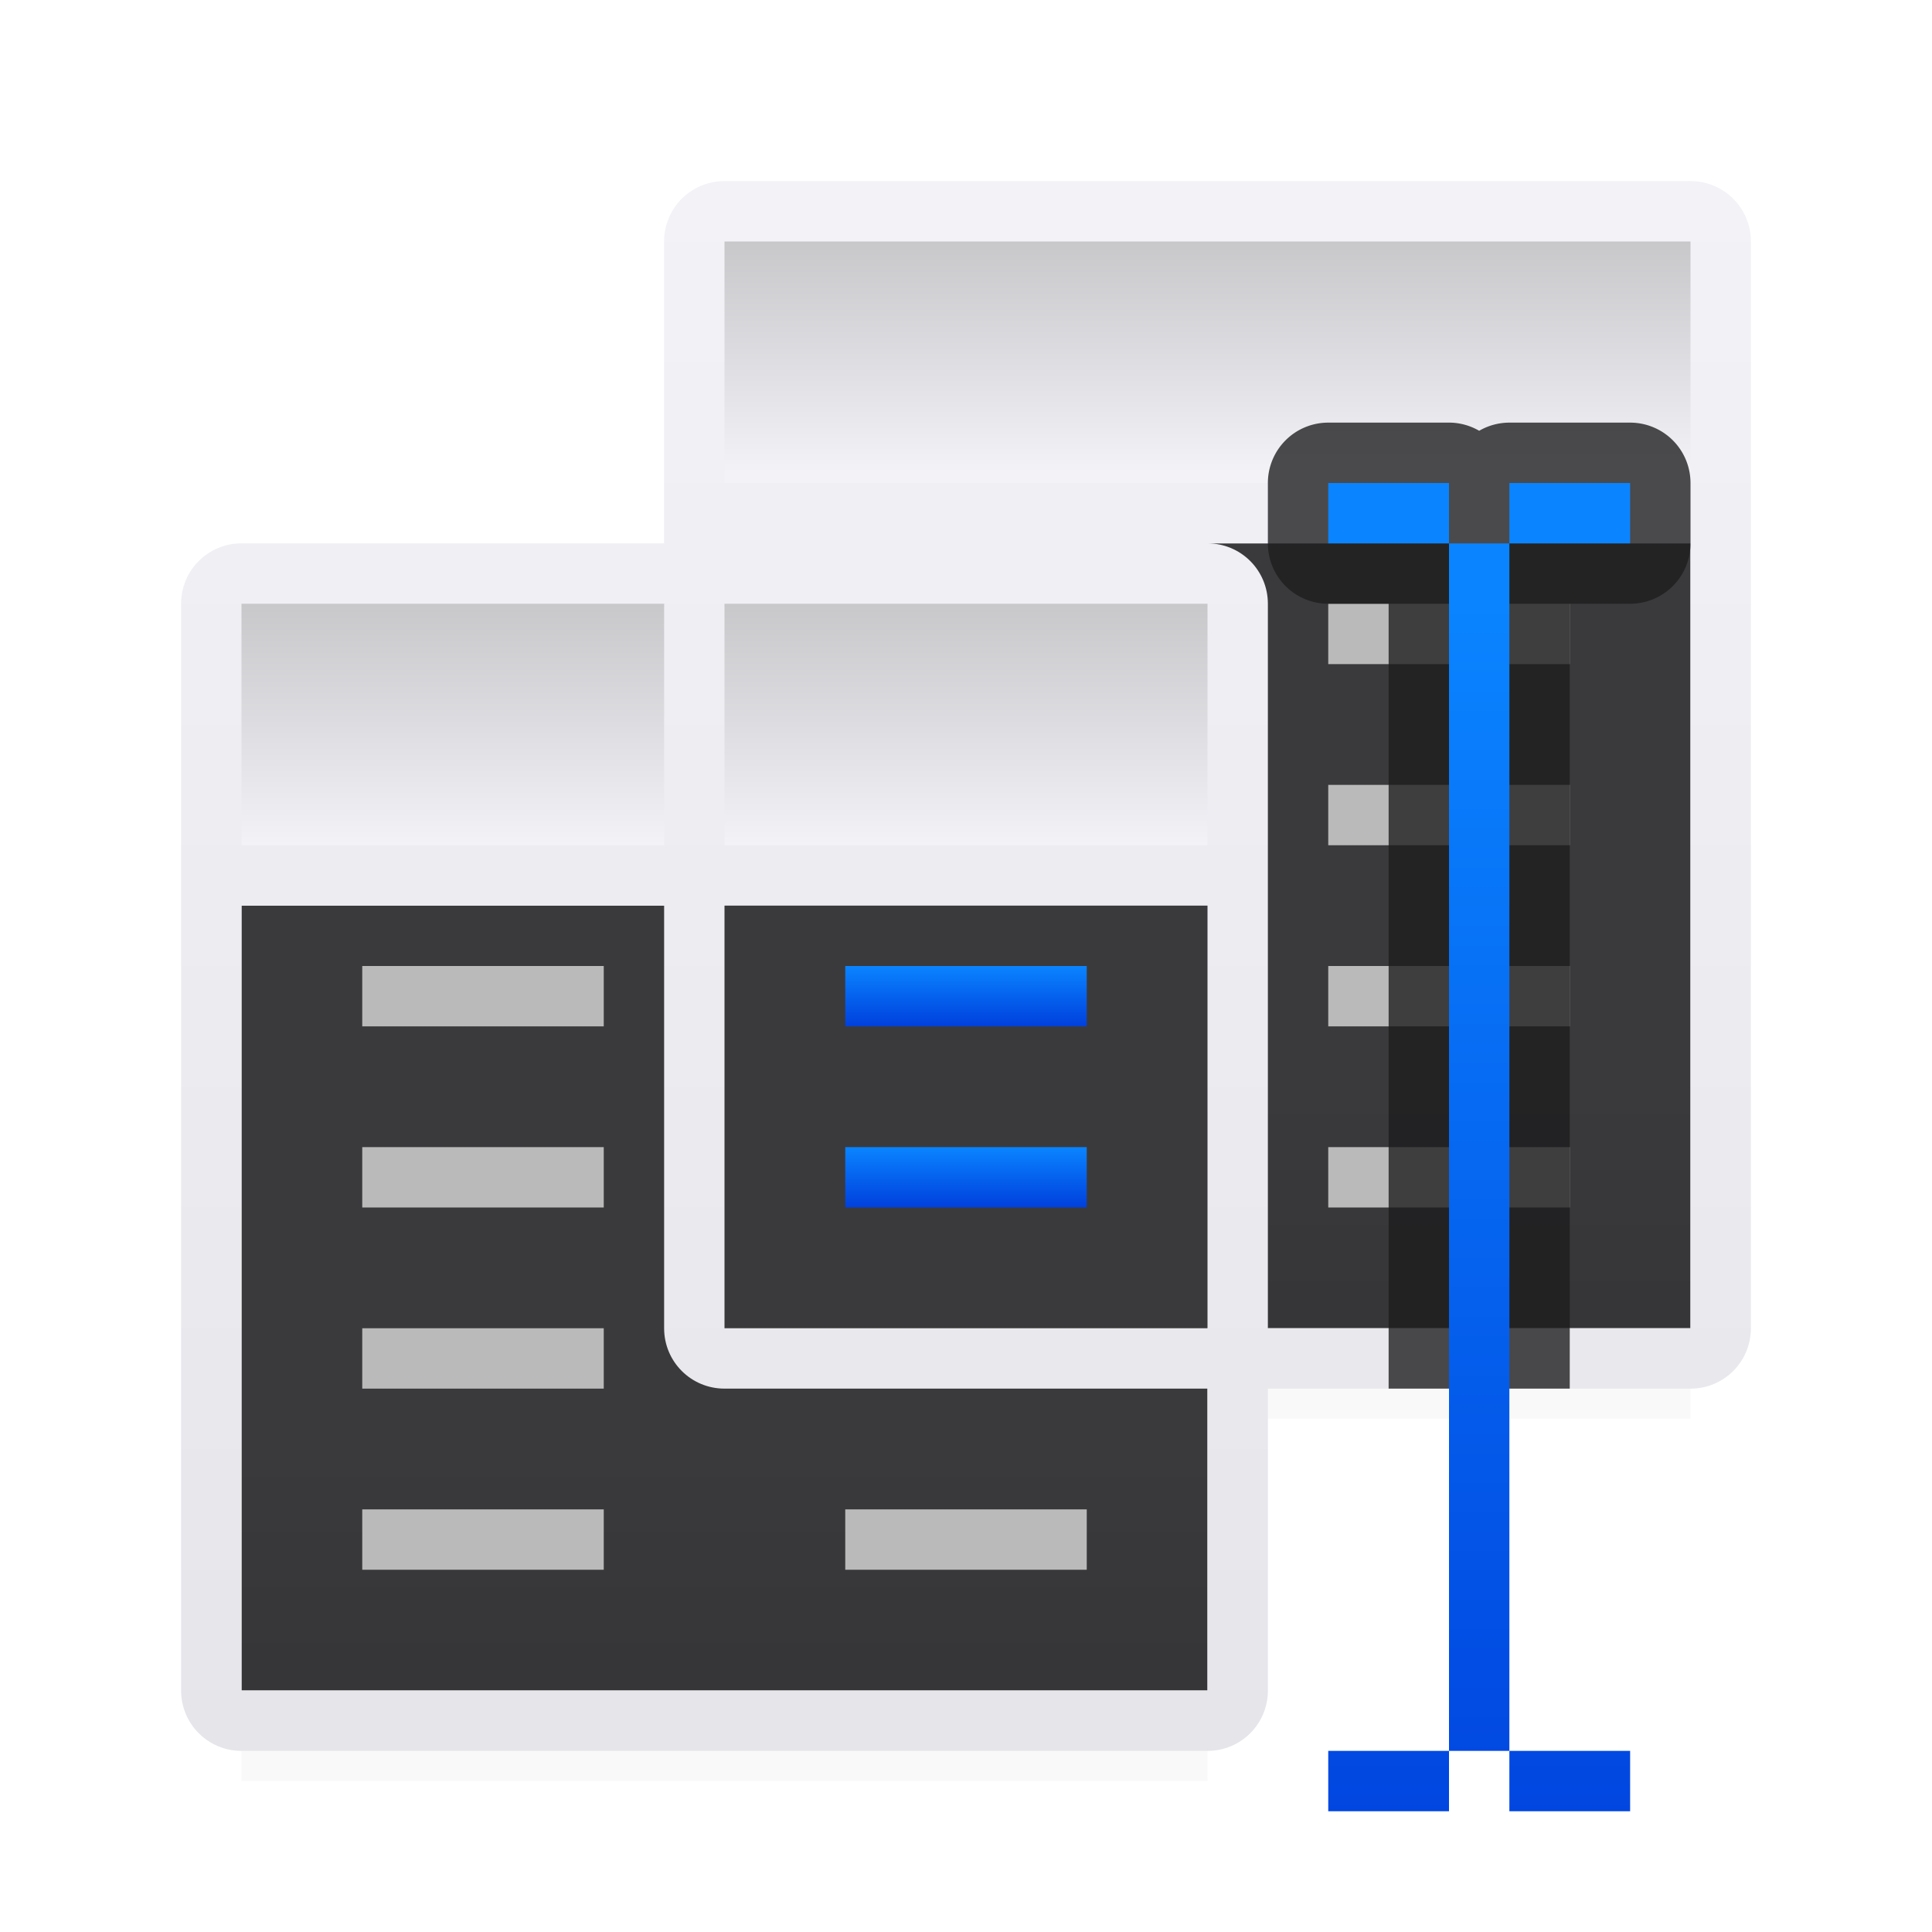 <svg viewBox="0 0 32 32" xmlns="http://www.w3.org/2000/svg" xmlns:xlink="http://www.w3.org/1999/xlink"><linearGradient id="a" gradientUnits="userSpaceOnUse" x1="25" x2="25" y1="32" y2="10"><stop offset="0" stop-color="#0040dd"/><stop offset="1" stop-color="#0a84ff"/></linearGradient><linearGradient id="b" gradientUnits="userSpaceOnUse" x1="16" x2="16" xlink:href="#a" y1="20" y2="19"/><linearGradient id="c" gradientUnits="userSpaceOnUse" x1="16" x2="16" xlink:href="#a" y1="17" y2="16"/><linearGradient id="d" gradientTransform="matrix(1.333 0 0 1.915 8 -1.746)" gradientUnits="userSpaceOnUse" x1="12" x2="12" xlink:href="#e" y1="3" y2="5"/><linearGradient id="e" gradientTransform="translate(0 3)" gradientUnits="userSpaceOnUse" x1="12" x2="12" y1="3" y2="5"><stop offset="0" stop-color="#c8c8cb"/><stop offset="1" stop-color="#f2f2f7"/></linearGradient><linearGradient id="f" gradientTransform="translate(1 7)" gradientUnits="userSpaceOnUse" x1="12" x2="12" xlink:href="#e" y1="3" y2="7"/><linearGradient id="g" gradientUnits="userSpaceOnUse" x1="78" x2="78" xlink:href="#j" y1="36" y2="18"/><linearGradient id="h" gradientUnits="userSpaceOnUse" x1="16" x2="16" y1="3" y2="29"><stop offset="0" stop-color="#f2f2f7"/><stop offset="1" stop-color="#e5e5ea"/></linearGradient><filter id="i" color-interpolation-filters="sRGB" height="1.095" width="1.097" x="-.049" y="-.047"><feGaussianBlur stdDeviation=".366"/></filter><linearGradient id="j" gradientUnits="userSpaceOnUse" x1="70" x2="70" y1="42" y2="24"><stop offset="0" stop-color="#1c1c1e"/><stop offset=".286" stop-color="#2c2c2e"/><stop offset="1" stop-color="#3a3a3c"/></linearGradient><path d="m12 8.5h16v15h-16z" filter="url(#i)" opacity=".15" stroke-width="1.015"/><path d="m4 14.5h16v15h-16z" filter="url(#i)" opacity=".15" stroke-width="1.015"/><path d="m12 9h16v13h-16z" fill="url(#g)"/><path d="m4 15h16v13h-16z" fill="url(#j)"/><path d="m12 3c-.554 0-1 .446-1 1v5h-7c-.554 0-1 .446-1 1v18c0 .554.446 1 1 1h16c.554 0 1-.446 1-1v-5h7c.554 0 1-.446 1-1v-18c0-.554-.446-1-1-1zm8 6h8v13h-7v-12c0-.554-.446-1-1-1zm-16 6h7v7c0 .554.446 1 1 1h8v5h-16zm8 0h8v7h-8z" fill="url(#h)"/><g fill="#bababa"><path d="m6 16h4v1h-4z" fill="#bababa"/><path d="m14 16h4v1h-4z" fill="url(#c)"/><path d="m6 19h4v1h-4z" fill="#bababa"/><path d="m14 19h4v1h-4z" fill="url(#b)"/><g fill="#bababa"><path d="m6 22h4v1h-4z"/><path d="m6 25h4v1h-4z"/><path d="m14 25h4v1h-4z"/><path d="m22 10h4v1h-4z"/><path d="m22 13h4v1h-4z"/><path d="m22 16h4v1h-4z"/><path d="m22 19h4v1h-4z"/></g></g><path d="m4 10v4h7v-4zm8 0v4h8v-4z" fill="url(#f)"/><path d="m12 4h16v4h-16z" fill="url(#d)" stroke-width="1.598"/><g stroke-width="2"><path d="m22 7a1 1 0 0 0 -1 1v1a1 1 0 0 0 1 1h1v1 12h3v-12-1h1a1 1 0 0 0 1-1v-1a1 1 0 0 0 -1-1h-2a1 1 0 0 0 -.5.135 1 1 0 0 0 -.477-.135z" fill="#1c1c1e" fill-opacity=".784"/><path d="m22 8v1h2v-1zm2 1v20h1v-20zm1 0h2v-1h-2zm0 20v1h2v-1zm-1 0h-2v1h2z" fill="url(#a)"/></g></svg>